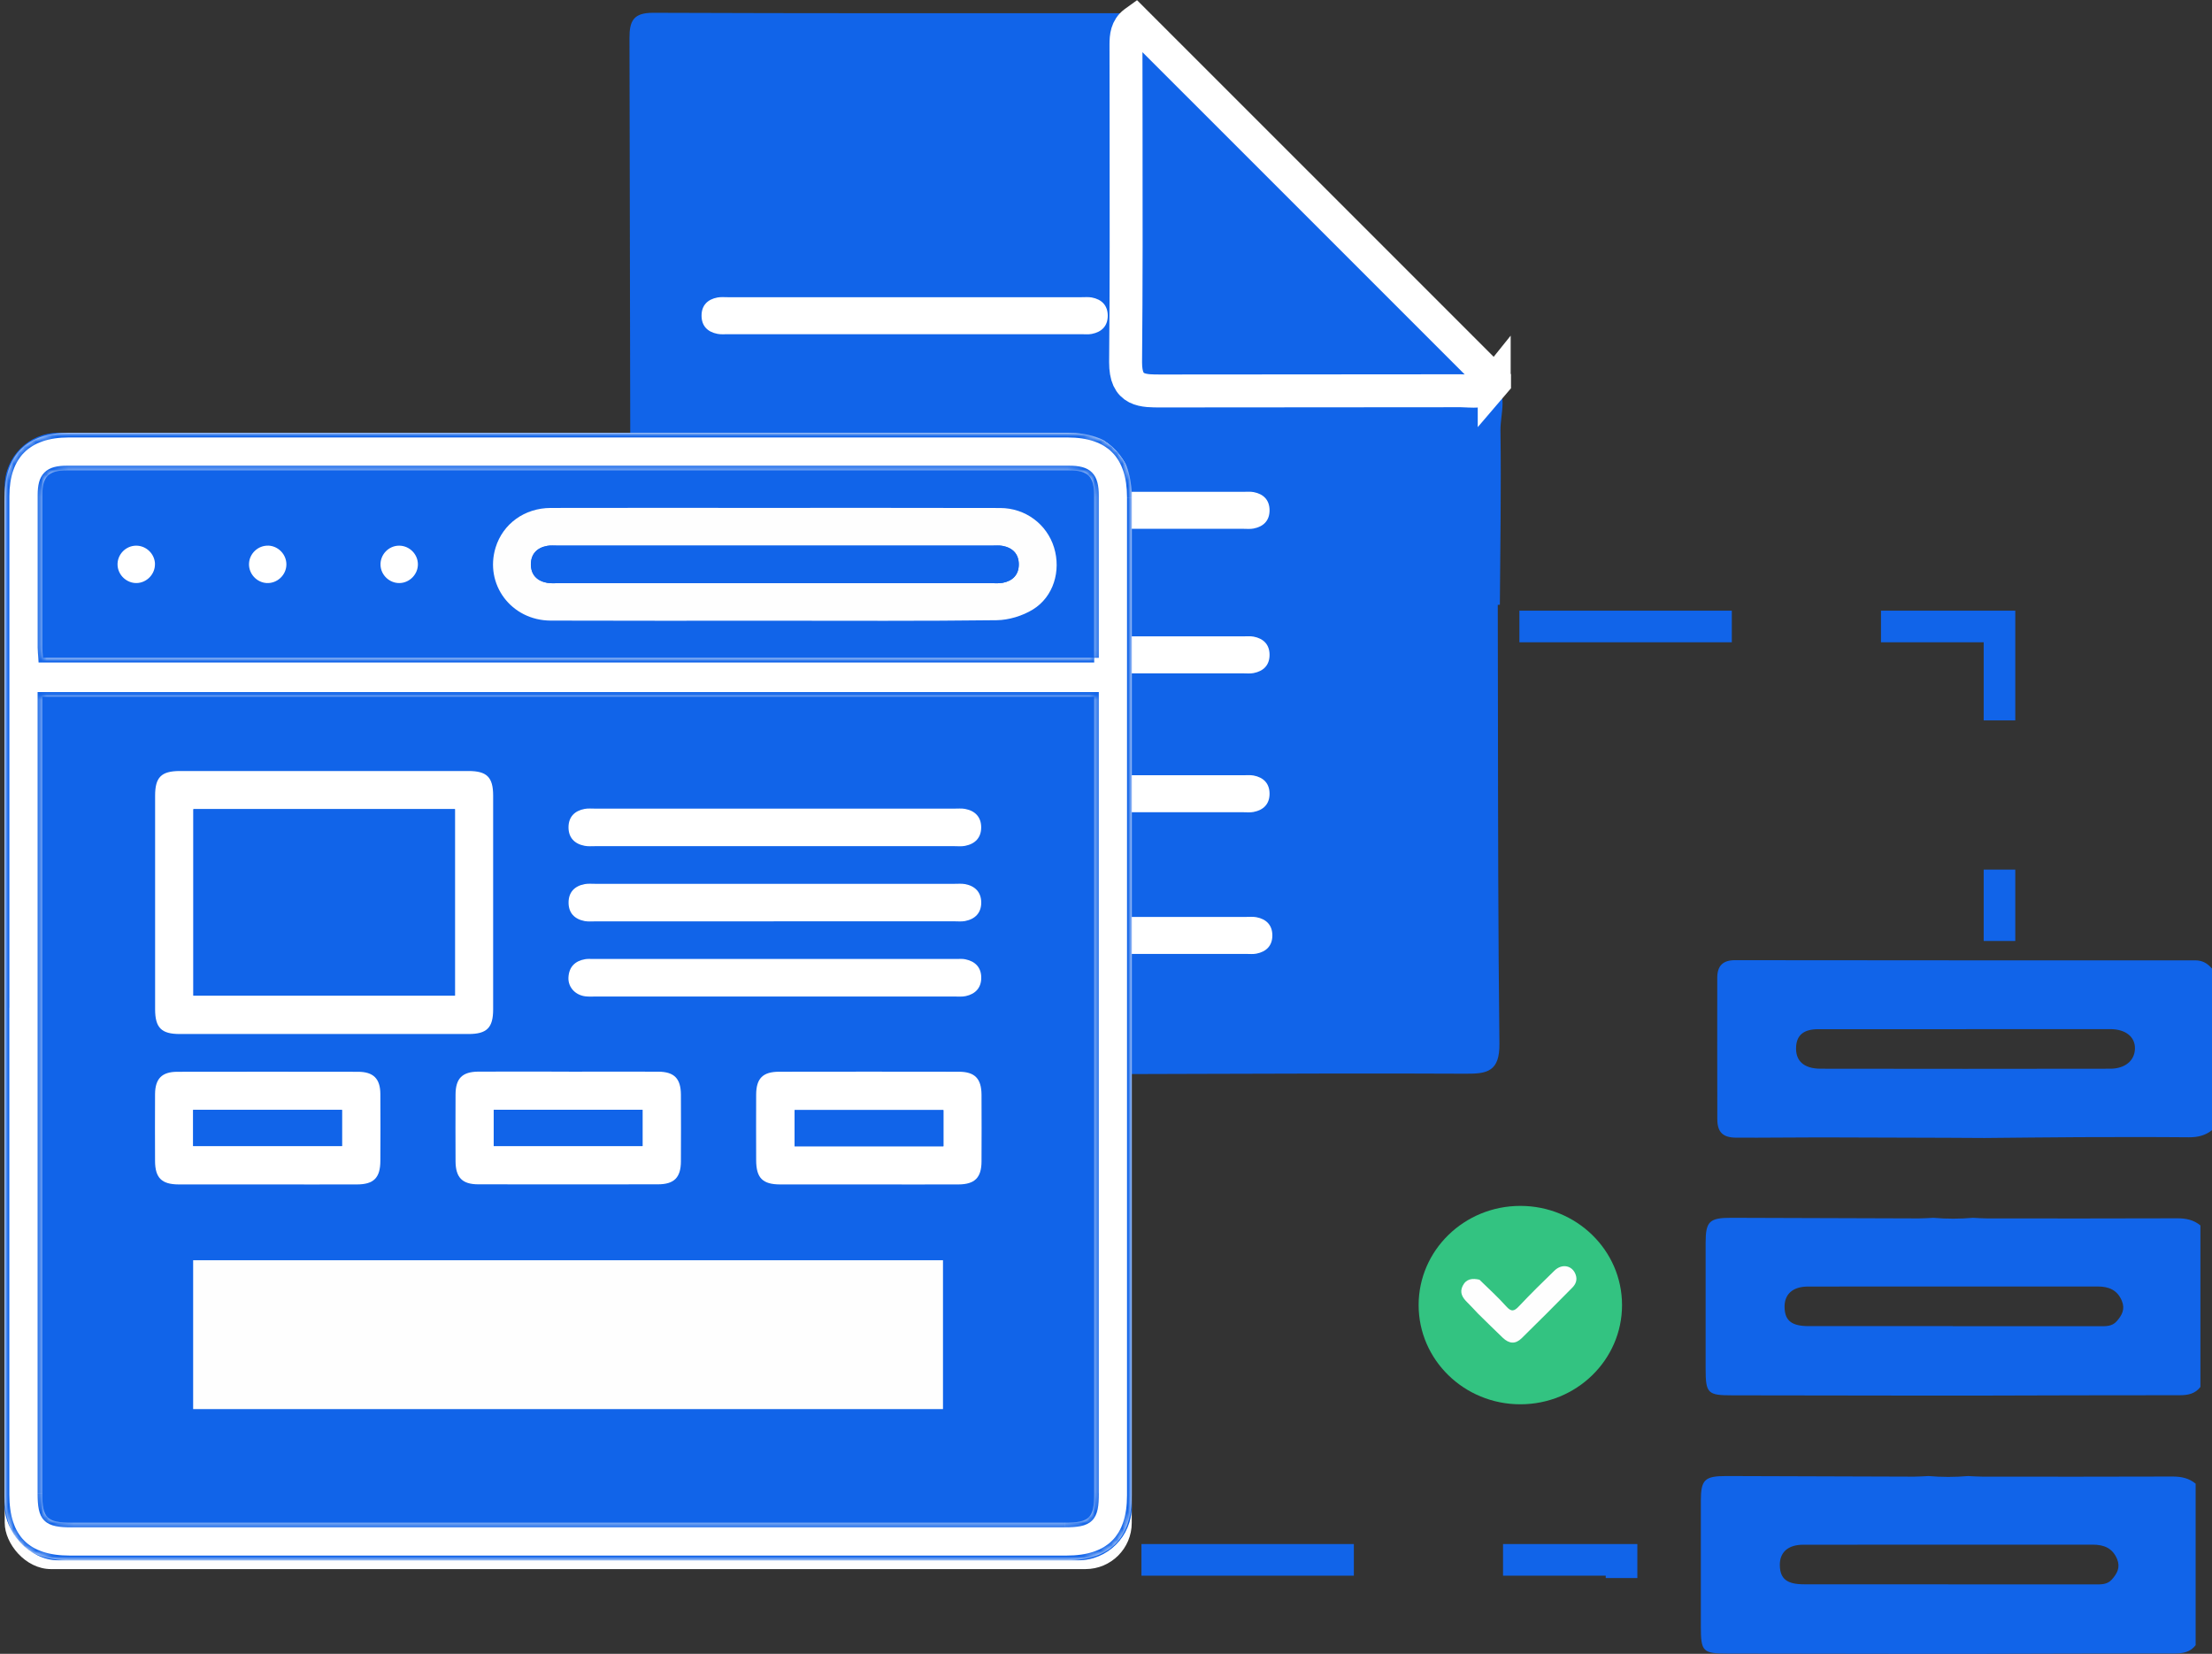 <?xml version="1.0" encoding="UTF-8"?>
<svg id="Layer_1" xmlns="http://www.w3.org/2000/svg" xmlns:xlink="http://www.w3.org/1999/xlink" viewBox="0 0 403.02 301.27">
  <rect x="0" y="0" width="403.02" height="301.27" fill="#333333" stroke="none"/>
  <defs>
    <style>
      .cls-1 {
        fill: #fff;
      }

      .cls-2 {
        mask: url(#mask);
      }

      .cls-3, .cls-4 {
        fill: none;
      }

      .cls-5 {
        fill: #33c381;
      }

      .cls-6 {
        fill: #fefefe;
      }

      .cls-7, .cls-8 {
        fill: #1164e9;
      }

      .cls-4 {
        stroke: #1164e9;
        stroke-dasharray: 32.94 32.94;
        stroke-linecap: square;
        stroke-width: 5.76px;
      }

      .cls-9 {
        clip-path: url(#clippath);
      }

      .cls-8 {
        stroke: #fff;
        stroke-width: 6px;
      }
    </style>
    <clipPath id="clippath">
      <rect class="cls-3" x=".86" y="78.84" width="205.34" height="205.39" rx="9.78" ry="9.78"/>
    </clipPath>
    <mask id="mask" x="0" y="77.99" width="207.04" height="207.08" maskUnits="userSpaceOnUse">
      <g id="path-14-inside-1_2093_2473">
        <path class="cls-1" d="M.86,181.54v-91.13c0-7.54,4.07-11.57,11.66-11.57h182c7.7,0,11.67,4,11.67,11.76v181.83c0,7.84-3.99,11.79-11.87,11.79H12.74c-7.97,0-11.89-3.95-11.89-11.98v-90.7h0ZM199.35,126.91H7.7v145.14c0,4.49.84,5.33,5.37,5.33h180.92c4.52,0,5.37-.84,5.37-5.33V126.91ZM199.35,119.83v-29.52c0-3.52-1.09-4.63-4.56-4.63H12.19c-3.35,0-4.48,1.13-4.48,4.5,0,9.27,0,18.53,0,27.8,0,.61.08,1.22.12,1.85h191.53,0Z"/>
      </g>
    </mask>
  </defs>
  <path class="cls-7" d="M354.37,207.26c-7.55-.03-15.09-.06-22.63-.07-5.14,0-10.27.08-15.42.05-2.41-.01-3.42-1-3.43-3.34-.03-8.6-.01-17.18-.01-25.78,0-2.18,1.02-3.21,3.24-3.21,27.94.03,55.89.04,83.83.03,1.37,0,2.26.57,3.08,1.51v29.42c-1.23.98-2.61,1.31-4.2,1.3-6.66-.06-13.32-.04-19.98-.02-5.77.03-11.54.1-17.31.15-2.39-.01-4.78-.03-7.17-.04h0ZM358.25,187.48c-8.99,0-17.98-.01-26.97,0-2.61,0-3.89,1.05-4.03,3.13-.18,2.59,1.34,4.06,4.46,4.07,17.58.03,35.16.03,52.74,0,2.74,0,4.48-1.47,4.53-3.66.05-2.13-1.7-3.55-4.48-3.55-8.75-.01-17.5,0-26.25,0h0Z"/>
  <path class="cls-7" d="M352.24,254.23c-12.19-.02-24.38-.03-36.58-.05-4.56,0-4.9-.34-4.9-4.93v-22.87c0-3.87.68-4.55,4.65-4.54,11.39.03,22.78.08,34.18.11.88,0,1.76-.07,2.64-.11,2.41.21,4.83.21,7.24,0,.88.04,1.76.11,2.63.11,11.54,0,23.08.03,34.62-.02,1.59,0,2.97.29,4.19,1.3v29.42c-.97,1.26-2.27,1.51-3.8,1.51-12.55-.01-25.1.04-37.65.07h-7.23ZM355.82,241.59h26.73c1.13,0,2.26.06,3.11-.91.95-1.08,1.56-2.19.94-3.7-.83-2.02-2.42-2.63-4.42-2.63-17.58,0-35.17,0-52.75.01-2.81,0-4.32,1.4-4.29,3.74.04,2.48,1.29,3.47,4.41,3.47,8.75,0,17.5,0,26.26,0h0Z"/>
  <path class="cls-7" d="M351.37,301.27c-12.19-.02-24.38-.03-36.58-.05-4.56,0-4.9-.34-4.9-4.93v-22.87c0-3.87.68-4.55,4.65-4.54,11.39.03,22.78.08,34.18.11.88,0,1.76-.07,2.64-.11,2.41.21,4.83.21,7.24,0,.88.04,1.76.11,2.63.11,11.54,0,23.08.03,34.62-.02,1.59,0,2.97.29,4.19,1.3v29.42c-.96,1.26-2.27,1.51-3.8,1.51-12.55-.01-25.1.04-37.65.07h-7.23ZM354.95,288.62h26.73c1.13,0,2.26.06,3.11-.91.95-1.08,1.56-2.19.94-3.7-.83-2.02-2.42-2.63-4.42-2.63-17.58,0-35.17,0-52.75.01-2.81,0-4.32,1.4-4.28,3.74.04,2.48,1.29,3.47,4.41,3.47,8.75,0,17.5,0,26.26,0h0Z"/>
  <path class="cls-7" d="M114.97,171.08c-.08-54.69-.15-109.41-.28-164.1-.02-3.18.72-4.65,4.29-4.65,28.3.11,56.58.08,84.89.08,1.19,0,2.34.17,2.99,1.4-1.29.96-1.42,2.34-1.42,3.8,0,19.3.11,38.61-.08,57.91-.06,5.07,2.87,4.95,6.41,4.95,18.13-.06,36.24,0,54.37-.04,2.04,0,4.31.59,5.92-1.4,2.8,2.76,1.29,6.24,1.32,9.36.15,10.59-.04,21.19-.11,31.78-2.44-.04-3.78,1.76-5.2,3.27-6.98,7.43-15.12,13.59-23.69,18.77-39.74,24.01-83.01,36.75-129.41,38.87Z"/>
  <path class="cls-7" d="M204.75,195.64h0v.02h.26c4.43-.01,8.86-.03,13.29-.04,16.25-.05,32.49-.11,48.74-.03.96,0,1.82-.01,2.58-.12.76-.11,1.42-.31,1.97-.69,1.11-.77,1.62-2.18,1.6-4.64-.23-20.24-.25-40.48-.27-60.73,0-6.39-.01-12.79-.03-19.19v-.25s-.25,0-.25,0c-1.29-.02-2.28.45-3.13,1.11-.64.5-1.21,1.12-1.75,1.71-.17.18-.33.36-.49.53h0c-6.94,7.41-15.04,13.56-23.56,18.74-39.58,24.01-82.68,36.75-128.9,38.87h-.24s0,.25,0,.25c-.02,1.84-.02,3.68-.02,5.52,0,4.28.01,8.56-.3,12.81-.18,2.41.18,3.99,1.25,4.93,1.05.93,2.73,1.19,4.97,1.17,14.86-.12,29.73-.07,44.6-.01,5.78.02,11.56.04,17.34.05h22.37Z"/>
  <path class="cls-8" d="M272.24,69.69l.06-.07v-.22l-.08-.08-32.6-32.6L207.01,4.12l-.16-.16-.18.13c-1.39,1.05-1.52,2.57-1.52,4.01,0,5.27,0,10.53.02,15.79.02,14.04.04,28.07-.09,42.11h0c0,1.29.17,2.28.51,3.03.35.76.86,1.26,1.5,1.59.63.32,1.36.47,2.14.54.7.06,1.47.06,2.25.06h.26c9.06-.02,18.12-.02,27.19-.02s18.12,0,27.19-.02c.37,0,.75.02,1.14.04.14,0,.28.01.42.02.53.02,1.07.04,1.6-.02,1.07-.11,2.11-.48,2.96-1.54ZM205.34,66.01h0,0Z"/>
  <path class="cls-1" d="M164.82,54.14h32.21c.63,0,1.28-.06,1.89.05,1.81.34,2.91,1.45,2.91,3.32s-1.1,2.97-2.91,3.32c-.61.12-1.26.05-1.89.05h-64.41c-.63,0-1.28.06-1.89-.06-1.81-.34-2.91-1.45-2.91-3.32s1.09-2.97,2.91-3.31c.61-.11,1.26-.05,1.89-.05h32.21Z"/>
  <path class="cls-1" d="M194.3,89.59h32.21c.63,0,1.28-.06,1.89.05,1.81.34,2.91,1.45,2.91,3.32s-1.1,2.97-2.91,3.32c-.61.12-1.26.05-1.89.05h-64.41c-.63,0-1.28.06-1.89-.06-1.81-.34-2.91-1.45-2.91-3.32s1.09-2.97,2.91-3.31c.61-.11,1.26-.05,1.89-.05h32.21Z"/>
  <path class="cls-1" d="M194.3,115.92h32.21c.63,0,1.28-.06,1.89.05,1.81.34,2.91,1.45,2.91,3.32s-1.1,2.97-2.91,3.32c-.61.12-1.26.05-1.89.05h-64.41c-.63,0-1.28.06-1.89-.06-1.81-.34-2.91-1.45-2.91-3.32s1.09-2.97,2.91-3.31c.61-.11,1.26-.05,1.89-.05h32.21Z"/>
  <path class="cls-1" d="M194.3,141.22h32.21c.63,0,1.28-.06,1.89.05,1.81.34,2.91,1.45,2.91,3.32s-1.1,2.97-2.91,3.32c-.61.12-1.26.05-1.89.05h-64.41c-.63,0-1.28.06-1.89-.06-1.81-.34-2.91-1.45-2.91-3.32s1.09-2.97,2.91-3.31c.61-.11,1.26-.05,1.89-.05h32.21Z"/>
  <path class="cls-1" d="M194.81,167.03h32.21c.63,0,1.28-.06,1.89.05,1.81.34,2.91,1.45,2.91,3.32s-1.1,2.97-2.91,3.32c-.61.12-1.26.05-1.89.05h-64.41c-.63,0-1.28.06-1.89-.06-1.81-.34-2.91-1.45-2.91-3.32s1.09-2.97,2.91-3.31c.61-.11,1.26-.05,1.89-.05h32.21Z"/>
  <rect class="cls-6" x=".86" y="83.01" width="205.34" height="202.82" rx="8.42" ry="8.42"/>
  <g class="cls-9">
    <g>
      <rect class="cls-7" x=".86" y="78.84" width="205.34" height="205.39" rx="9.78" ry="9.78"/>
      <path class="cls-1" d="M.86,181.54v-91.13c0-7.54,4.07-11.57,11.66-11.57h182c7.7,0,11.67,4,11.67,11.76v181.83c0,7.84-3.99,11.79-11.87,11.79H12.74c-7.97,0-11.89-3.95-11.89-11.98v-90.7h0ZM199.35,126.91H7.7v145.14c0,4.49.84,5.33,5.37,5.33h180.92c4.52,0,5.37-.84,5.37-5.33V126.91ZM199.35,119.83v-29.52c0-3.52-1.09-4.63-4.56-4.63H12.19c-3.35,0-4.48,1.13-4.48,4.5,0,9.27,0,18.53,0,27.8,0,.61.08,1.22.12,1.85h191.53,0Z"/>
      <g class="cls-2">
        <path class="cls-7" d="M.86,181.54l-.6.6,1.45,1.45v-2.05h-.85ZM.85,181.54l.6-.6-1.45-1.45v2.05h.85ZM199.35,126.91h.85v-.85h-.85v.85ZM7.7,126.91v-.85h-.85v.85h.85ZM199.35,119.83h-.85v.85h.85v-.85ZM7.71,90.18h.85s0,0,0,0h-.85ZM7.83,119.83l-.85.05.05.8h.8v-.85ZM1.71,181.54v-91.13H0v91.13h1.7ZM1.71,90.41c0-3.62.97-6.27,2.73-8.01,1.76-1.74,4.42-2.71,8.08-2.71v-1.7c-3.94,0-7.1,1.05-9.27,3.21C1.06,83.35,0,86.49,0,90.41h1.7ZM12.51,79.69h182v-1.7H12.51v1.7ZM194.52,79.69c3.71,0,6.38.96,8.12,2.72,1.75,1.76,2.7,4.45,2.7,8.19h1.7c0-4.02-1.03-7.21-3.2-9.39-2.17-2.18-5.34-3.22-9.33-3.22v1.7ZM205.34,90.61v181.83h1.7V90.61h-1.7ZM205.34,272.43c0,3.78-.96,6.48-2.73,8.23-1.77,1.75-4.48,2.71-8.3,2.71v1.7c4.08,0,7.3-1.02,9.49-3.2,2.2-2.18,3.23-5.38,3.23-9.44h-1.7ZM194.32,283.37H12.74v1.7h181.58v-1.7ZM12.74,283.37c-3.86,0-6.57-.95-8.33-2.73-1.76-1.77-2.71-4.51-2.71-8.4H0c0,4.14,1.01,7.39,3.2,9.6,2.19,2.21,5.42,3.23,9.54,3.23v-1.7ZM1.7,272.24v-90.7H0v90.7h1.7ZM.25,182.14h0s1.2-1.2,1.2-1.2h0s-1.2,1.2-1.2,1.2ZM199.35,126.06H7.7v1.7h191.65v-1.7ZM6.85,126.91v2.48h1.7v-2.48h-1.7ZM6.85,129.38v142.66h1.7v-142.66h-1.7ZM6.85,272.05c0,1.14.05,2.1.22,2.9.17.81.47,1.51,1.02,2.05.54.54,1.25.84,2.06,1.01.8.17,1.78.22,2.92.22v-1.7c-1.12,0-1.95-.05-2.58-.18-.62-.13-.98-.32-1.21-.55-.23-.23-.42-.58-.55-1.19-.13-.62-.18-1.44-.18-2.55h-1.7ZM13.07,278.22h180.92v-1.7H13.07v1.7ZM193.99,278.22c1.15,0,2.12-.05,2.92-.22.81-.17,1.51-.47,2.06-1.01.54-.54.85-1.24,1.02-2.05.17-.8.22-1.77.22-2.9h-1.7c0,1.11-.05,1.93-.18,2.55-.13.61-.32.96-.55,1.19-.23.23-.59.42-1.21.55-.63.13-1.46.18-2.57.18v1.7ZM200.2,272.04v-142.66h-1.7v142.66h1.7ZM200.2,129.38v-2.47h-1.7v2.47h1.7ZM200.2,119.83v-29.52h-1.7v29.52h1.7ZM200.2,90.31c0-1.79-.27-3.26-1.23-4.23-.96-.98-2.41-1.25-4.19-1.25v1.7c1.69,0,2.52.28,2.98.74.45.46.74,1.31.74,3.04h1.7ZM194.79,84.83H12.19v1.7h182.6v-1.7ZM12.19,84.83c-1.72,0-3.14.28-4.1,1.24-.95.96-1.23,2.38-1.23,4.11h1.7c0-1.63.28-2.46.74-2.91.45-.45,1.27-.74,2.89-.74v-1.7ZM6.86,90.18c0,9.27,0,18.54,0,27.8h1.7c0-9.27,0-18.53,0-27.8h-1.7ZM6.86,117.98c0,.64.09,1.36.12,1.9l1.7-.11c-.05-.71-.12-1.21-.12-1.79h-1.7ZM7.83,120.68h191.53v-1.7H7.83v1.7ZM199.36,118.98h0v1.7h0v-1.7Z"/>
      </g>
      <path class="cls-7" d="M103.54,263.69H33.17c-3.93,0-4.92-.99-4.92-4.92v-31.45c0-3.64,1.06-4.71,4.7-4.71h141.17c3.64,0,4.71,1.07,4.71,4.7v31.66c0,3.64-1.07,4.71-4.7,4.71h-70.58,0ZM35.19,256.69h136.62v-27.12H35.19v27.12Z"/>
      <path class="cls-1" d="M59.05,140.45h26.31c3.35,0,4.49,1.13,4.49,4.49,0,12.98,0,25.96,0,38.93,0,3.35-1.14,4.49-4.49,4.49-17.54,0-35.08,0-52.61,0-3.35,0-4.48-1.14-4.49-4.49,0-12.98,0-25.96,0-38.93,0-3.36,1.13-4.48,4.49-4.49,8.77-.01,17.54,0,26.31,0ZM35.24,147.4v33.97h47.65v-33.97h-47.65Z"/>
      <path class="cls-1" d="M48.59,215.76c-5.35,0-10.69.01-16.04,0-3.09-.01-4.28-1.19-4.3-4.25-.02-4.07-.02-8.13,0-12.19.02-2.82,1.24-4.07,4.03-4.08,10.98-.02,21.96-.02,32.94,0,2.81,0,4.06,1.25,4.08,4.03.03,4.07.02,8.13,0,12.19-.01,3.09-1.2,4.29-4.25,4.3-5.49.02-10.98,0-16.47,0h.01ZM35.2,208.77h27.11v-6.59h-27.11v6.59Z"/>
      <path class="cls-1" d="M103.66,195.22c5.42,0,10.83-.02,16.25,0,2.93.01,4.13,1.24,4.15,4.18.02,4.07.02,8.13,0,12.19-.02,2.92-1.24,4.15-4.19,4.15-10.91.02-21.81.02-32.72,0-2.93,0-4.13-1.24-4.15-4.19-.02-4.07-.02-8.13,0-12.19.02-2.93,1.23-4.13,4.18-4.15,5.49-.02,10.98,0,16.47,0ZM89.96,208.77h27.11v-6.6h-27.11v6.6Z"/>
      <path class="cls-1" d="M158.17,215.76c-5.35,0-10.69.01-16.04,0-3.19-.01-4.35-1.18-4.36-4.41-.01-3.99-.02-7.98,0-11.98.02-2.93,1.23-4.14,4.19-4.14,10.91-.02,21.81-.02,32.72,0,2.92,0,4.13,1.24,4.15,4.19.02,4.07.02,8.13,0,12.19-.02,2.92-1.24,4.13-4.19,4.15-5.49.02-10.98,0-16.47,0h0ZM171.89,202.22h-27.11v6.59h27.11v-6.59Z"/>
      <path class="cls-1" d="M141.18,147.3h32.72c.64,0,1.3-.06,1.92.05,1.84.34,2.95,1.48,2.95,3.37s-1.12,3.02-2.96,3.37c-.62.12-1.28.05-1.92.05h-65.44c-.64,0-1.3.06-1.92-.06-1.84-.35-2.95-1.48-2.95-3.37s1.11-3.02,2.95-3.36c.62-.11,1.28-.05,1.92-.05h32.73Z"/>
      <path class="cls-1" d="M140.97,167.84h-32.51c-.64,0-1.3.06-1.92-.05-1.84-.35-2.95-1.47-2.95-3.37s1.11-3.03,2.95-3.37c.62-.11,1.28-.05,1.92-.05h65.44c.64,0,1.3-.06,1.92.05,1.84.34,2.95,1.48,2.96,3.36,0,1.89-1.12,3.02-2.95,3.37-.62.12-1.28.05-1.92.05h-32.94Z"/>
      <path class="cls-1" d="M141.11,181.53h-32.51c-.64,0-1.29.04-1.92-.03-1.87-.22-3.21-1.68-3.11-3.46.1-1.89,1.19-2.99,3.03-3.31.48-.09,1-.04,1.49-.04h66.09c.57,0,1.16-.06,1.71.06,1.84.38,2.92,1.53,2.89,3.42-.02,1.79-1.08,2.9-2.81,3.28-.68.15-1.42.08-2.13.08h-32.72Z"/>
      <path class="cls-6" d="M140.96,113.07c-13.54,0-27.08.03-40.63-.02-7.19-.03-12.09-6.61-10.03-13.32,1.33-4.31,5.27-7.19,10.04-7.2,12.4-.03,24.8-.01,37.21-.01,14.9,0,29.79-.02,44.69.02,4.6.01,8.51,2.96,9.81,7.21,1.29,4.23-.09,8.97-3.88,11.29-1.9,1.16-4.37,1.91-6.59,1.94-13.54.17-27.08.09-40.62.09ZM141.18,106.23h39.35c.71,0,1.44.07,2.13-.06,1.84-.34,2.96-1.48,2.95-3.37,0-1.89-1.12-3.02-2.96-3.36-.62-.11-1.28-.05-1.92-.05h-79.14c-.64,0-1.3-.06-1.92.05-1.84.34-2.95,1.48-2.95,3.37s1.12,3.03,2.96,3.36c.69.13,1.42.06,2.13.06h39.36Z"/>
      <path class="cls-7" d="M35.07,102.76c.05,5.57-4.55,10.25-10.1,10.3-5.7.05-10.38-4.55-10.41-10.21-.02-5.59,4.53-10.23,10.11-10.3,5.69-.07,10.36,4.52,10.41,10.21h0ZM28.23,102.72c-.05-1.84-1.6-3.34-3.44-3.33-1.92.01-3.48,1.68-3.38,3.59.1,1.83,1.71,3.3,3.54,3.22,1.84-.07,3.32-1.66,3.27-3.49Z"/>
      <path class="cls-7" d="M59.04,102.88c-.01,5.57-4.65,10.19-10.22,10.18-5.7-.01-10.32-4.66-10.29-10.33.03-5.58,4.64-10.16,10.23-10.18,5.68-.02,10.3,4.63,10.29,10.33h0ZM48.86,99.39c-1.84-.05-3.41,1.43-3.48,3.27-.07,1.83,1.39,3.44,3.22,3.54,1.91.11,3.58-1.46,3.59-3.38.01-1.84-1.49-3.39-3.33-3.44Z"/>
      <path class="cls-7" d="M72.82,113.06c-5.7.02-10.35-4.61-10.34-10.29.01-5.58,4.59-10.19,10.17-10.23,5.68-.04,10.33,4.58,10.34,10.28.01,5.57-4.61,10.22-10.17,10.23h0ZM76.14,102.75c-.03-1.84-1.57-3.35-3.41-3.35s-3.5,1.65-3.4,3.56c.09,1.84,1.68,3.31,3.51,3.25,1.84-.06,3.34-1.63,3.3-3.46Z"/>
      <path class="cls-6" d="M35.19,256.69v-27.12h136.62v27.12H35.19Z"/>
      <path class="cls-7" d="M35.24,147.4h47.65v33.97h-47.65v-33.97Z"/>
      <path class="cls-7" d="M35.19,208.77v-6.59h27.11v6.59h-27.11Z"/>
      <path class="cls-7" d="M89.95,208.77v-6.6h27.11v6.6h-27.11Z"/>
      <path class="cls-7" d="M171.88,202.22v6.59h-27.11v-6.59h27.11Z"/>
      <path class="cls-7" d="M141.18,106.23h-39.35c-.71,0-1.44.07-2.13-.06-1.84-.34-2.96-1.47-2.96-3.36s1.11-3.03,2.95-3.37c.62-.11,1.28-.05,1.92-.05h79.14c.64,0,1.3-.06,1.92.05,1.84.34,2.95,1.48,2.96,3.36,0,1.89-1.12,3.03-2.95,3.37-.69.13-1.42.06-2.13.06h-39.36Z"/>
      <path class="cls-1" d="M28.23,102.72c.05,1.83-1.44,3.41-3.27,3.49-1.82.07-3.43-1.39-3.54-3.22-.11-1.92,1.45-3.58,3.38-3.59,1.84-.01,3.39,1.49,3.44,3.33Z"/>
      <path class="cls-1" d="M48.85,99.39c1.84.05,3.34,1.6,3.33,3.44-.01,1.92-1.68,3.48-3.59,3.38-1.83-.1-3.3-1.71-3.22-3.54.07-1.84,1.65-3.32,3.48-3.27Z"/>
      <path class="cls-1" d="M76.14,102.75c.03,1.83-1.47,3.4-3.3,3.46-1.83.06-3.43-1.41-3.51-3.25-.09-1.92,1.48-3.57,3.4-3.56,1.84,0,3.38,1.51,3.41,3.35Z"/>
    </g>
  </g>
  <path class="cls-4" d="M279.71,114.12h84.59v54.41"/>
  <path class="cls-4" d="M210.85,284.15h84.59v.43"/>
  <ellipse class="cls-5" cx="277" cy="237.74" rx="18.53" ry="18.07"/>
  <path class="cls-6" d="M269.3,239.3c-.65-.68-1.28-1.38-1.95-2.04-.87-.85-1.48-1.78-.85-3.03.66-1.31,1.79-1.41,3.06-1.11,1.64,1.61,3.36,3.16,4.89,4.87.94,1.06,1.47.85,2.32-.06,2.1-2.22,4.27-4.37,6.46-6.48,1.4-1.35,3.28-.92,3.86.77.32.92.02,1.69-.61,2.33-3.06,3.1-6.13,6.19-9.24,9.23-1.13,1.1-2.26,1.03-3.44-.09-1.52-1.45-3.01-2.93-4.51-4.4h0Z"/>
</svg>